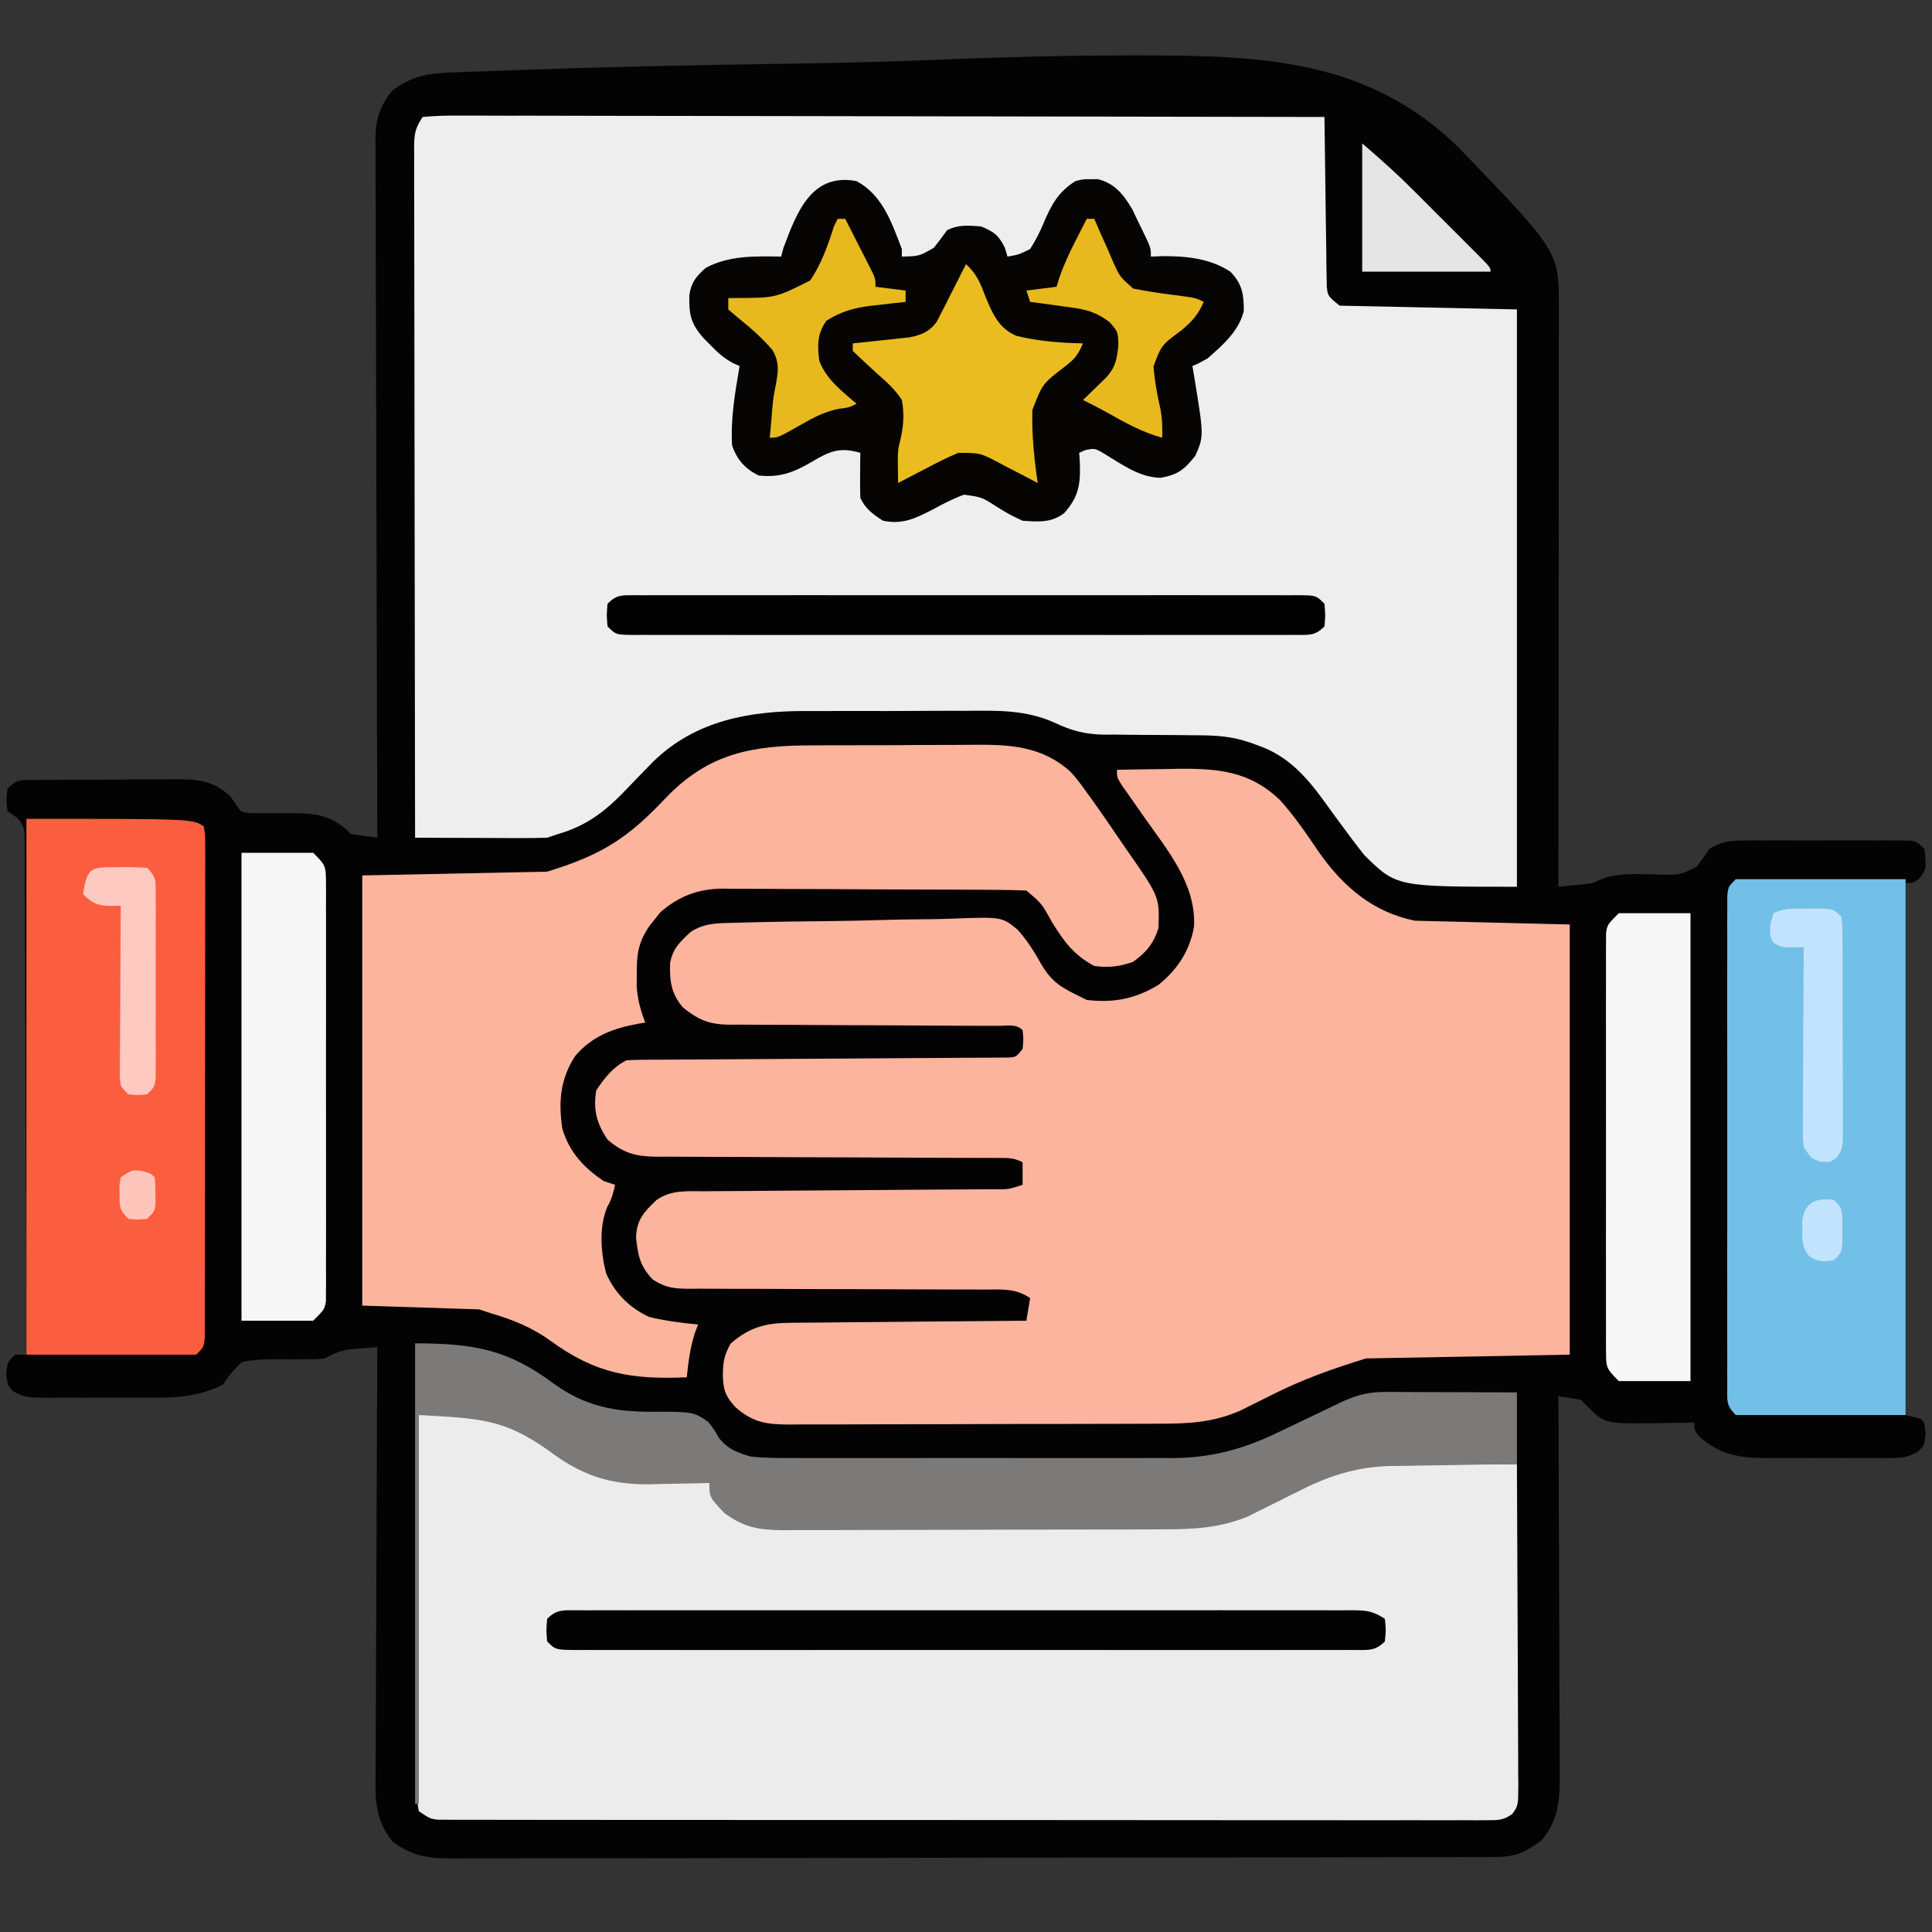 <?xml version="1.0" encoding="UTF-8"?>
<svg version="1.1" xmlns="http://www.w3.org/2000/svg" width="512" height="512">
<rect width="100%" height="100%" fill="#333333" stroke="none"/>
<path d="M0 0 C0.981 -0.041 1.963 -0.082 2.974 -0.124 C6.255 -0.254 9.537 -0.356 12.819 -0.458 C15.177 -0.543 17.536 -0.63 19.894 -0.717 C41.566 -1.487 63.251 -1.905 84.934 -2.237 C87.847 -2.282 90.76 -2.328 93.674 -2.375 C94.397 -2.387 95.121 -2.399 95.867 -2.411 C106.762 -2.591 117.642 -2.939 128.529 -3.38 C145.325 -4.052 162.11 -4.477 178.92 -4.479 C179.596 -4.479 180.271 -4.48 180.967 -4.48 C213.119 -4.467 241.665 -3.616 265.662 19.955 C292.232 47.478 292.232 47.478 292.22 62.152 C292.221 63.135 292.221 63.135 292.223 64.137 C292.224 66.342 292.219 68.547 292.213 70.752 C292.213 72.329 292.213 73.905 292.214 75.482 C292.214 79.771 292.208 84.06 292.201 88.349 C292.195 92.828 292.194 97.307 292.193 101.786 C292.19 110.272 292.182 118.757 292.172 127.243 C292.161 136.902 292.155 146.561 292.15 156.22 C292.14 176.092 292.122 195.965 292.1 215.838 C293.55 215.698 295 215.552 296.449 215.403 C297.661 215.282 297.661 215.282 298.896 215.159 C301.192 214.923 301.192 214.923 303.506 213.791 C308.5 211.956 314.167 212.558 319.44 212.623 C324.428 212.673 324.428 212.673 328.729 210.523 C329.926 209.017 331.018 207.429 332.1 205.838 C335.16 203.851 337.595 203.585 341.204 203.579 C342.218 203.573 343.232 203.566 344.277 203.56 C345.91 203.566 345.91 203.566 347.576 203.572 C348.698 203.57 349.82 203.568 350.975 203.566 C353.344 203.565 355.713 203.569 358.081 203.577 C361.718 203.588 365.354 203.577 368.99 203.564 C371.29 203.566 373.589 203.568 375.889 203.572 C376.982 203.568 378.074 203.564 379.2 203.56 C380.208 203.566 381.216 203.572 382.255 203.579 C383.144 203.58 384.034 203.582 384.95 203.584 C387.1 203.838 387.1 203.838 389.1 205.838 C389.657 211.078 389.657 211.078 387.725 213.713 C386.1 214.838 386.1 214.838 384.1 214.838 C384.1 261.368 384.1 307.898 384.1 355.838 C385.42 356.168 386.74 356.498 388.1 356.838 C389.1 357.838 389.1 357.838 389.412 360.713 C389.1 363.838 389.1 363.838 387.366 365.509 C384.826 366.998 383.451 367.217 380.534 367.226 C379.636 367.235 378.738 367.245 377.813 367.255 C376.367 367.245 376.367 367.245 374.893 367.236 C373.894 367.239 372.895 367.242 371.866 367.245 C369.754 367.247 367.642 367.241 365.529 367.229 C362.31 367.213 359.091 367.229 355.871 367.248 C353.816 367.246 351.761 367.242 349.705 367.236 C348.748 367.242 347.79 367.248 346.804 367.255 C339.985 367.183 335.019 366.308 329.662 361.775 C328.1 359.838 328.1 359.838 328.1 357.838 C326.893 357.861 325.687 357.884 324.444 357.908 C322.829 357.927 321.214 357.945 319.6 357.963 C318.808 357.979 318.017 357.996 317.201 358.013 C304.449 358.118 304.449 358.118 299.975 353.775 C299.047 352.816 299.047 352.816 298.1 351.838 C296.111 351.441 294.11 351.102 292.1 350.838 C292.103 351.393 292.105 351.948 292.108 352.52 C292.175 366.05 292.224 379.58 292.255 393.11 C292.271 399.654 292.292 406.197 292.326 412.74 C292.359 419.055 292.377 425.37 292.384 431.686 C292.39 434.094 292.401 436.503 292.417 438.911 C292.439 442.287 292.442 445.662 292.44 449.037 C292.457 450.528 292.457 450.528 292.473 452.049 C292.445 458.37 291.888 463.6 287.6 468.58 C283.34 471.797 280.502 472.961 275.221 472.972 C274.209 472.976 273.198 472.981 272.155 472.985 C271.04 472.985 269.925 472.985 268.777 472.985 C267.595 472.989 266.413 472.992 265.195 472.996 C261.909 473.005 258.623 473.01 255.337 473.012 C251.795 473.016 248.253 473.026 244.711 473.035 C236.154 473.054 227.598 473.064 219.041 473.073 C215.012 473.078 210.984 473.083 206.955 473.088 C193.564 473.105 180.173 473.12 166.782 473.127 C163.307 473.129 159.832 473.131 156.357 473.133 C155.493 473.133 154.629 473.134 153.739 473.134 C139.744 473.143 125.749 473.168 111.754 473.2 C97.388 473.233 83.022 473.251 68.656 473.255 C60.589 473.257 52.522 473.266 44.455 473.291 C37.586 473.313 30.716 473.321 23.847 473.311 C20.342 473.307 16.837 473.309 13.333 473.328 C9.532 473.346 5.732 473.339 1.931 473.325 C0.825 473.336 -0.281 473.347 -1.42 473.359 C-7.804 473.305 -11.724 472.672 -16.9 468.838 C-21.733 462.842 -21.449 457.14 -21.354 449.66 C-21.355 448.45 -21.355 447.239 -21.356 445.992 C-21.354 442.691 -21.334 439.39 -21.306 436.089 C-21.281 432.632 -21.278 429.175 -21.274 425.719 C-21.261 419.181 -21.228 412.644 -21.188 406.106 C-21.143 398.66 -21.122 391.214 -21.101 383.767 C-21.06 368.457 -20.989 353.148 -20.9 337.838 C-22.484 337.953 -24.067 338.08 -25.65 338.213 C-26.532 338.282 -27.414 338.352 -28.322 338.424 C-30.907 338.839 -32.613 339.613 -34.9 340.838 C-37.294 341.061 -37.294 341.061 -39.928 341.041 C-41.363 341.058 -41.363 341.058 -42.828 341.076 C-44.831 341.084 -46.833 341.076 -48.836 341.053 C-51.637 341.101 -54.168 341.212 -56.9 341.838 C-59.649 344.643 -59.649 344.643 -61.9 347.838 C-68.154 350.833 -73.519 351.281 -80.385 351.236 C-81.363 351.239 -82.341 351.242 -83.348 351.245 C-85.402 351.247 -87.456 351.241 -89.51 351.229 C-92.655 351.213 -95.798 351.229 -98.943 351.248 C-100.944 351.246 -102.946 351.242 -104.947 351.236 C-106.355 351.245 -106.355 351.245 -107.791 351.255 C-114.223 351.185 -114.223 351.185 -117.499 349.504 C-118.9 347.838 -118.9 347.838 -119.275 344.775 C-118.9 341.838 -118.9 341.838 -116.9 339.838 C-115.91 339.838 -114.92 339.838 -113.9 339.838 C-113.937 321.505 -113.997 303.173 -114.084 284.841 C-114.124 276.329 -114.156 267.817 -114.171 259.306 C-114.184 251.888 -114.211 244.471 -114.255 237.054 C-114.277 233.125 -114.293 229.196 -114.292 225.267 C-114.291 221.571 -114.309 217.876 -114.341 214.18 C-114.354 212.173 -114.347 210.166 -114.339 208.159 C-114.36 206.373 -114.36 206.373 -114.381 204.551 C-114.385 203.514 -114.389 202.477 -114.392 201.409 C-115.038 198.139 -116.211 197.64 -118.9 195.838 C-119.275 192.775 -119.275 192.775 -118.9 189.838 C-116.39 187.328 -115.558 187.577 -112.087 187.547 C-111.085 187.534 -110.084 187.522 -109.052 187.508 C-107.965 187.506 -106.879 187.504 -105.76 187.502 C-104.087 187.492 -104.087 187.492 -102.381 187.482 C-100.017 187.471 -97.653 187.467 -95.289 187.467 C-91.679 187.463 -88.069 187.426 -84.459 187.388 C-82.163 187.383 -79.868 187.379 -77.572 187.377 C-75.955 187.355 -75.955 187.355 -74.304 187.333 C-68.338 187.369 -64.525 187.659 -59.9 191.838 C-59.382 192.57 -58.865 193.303 -58.331 194.058 C-57.031 196.059 -57.031 196.059 -54.635 196.32 C-53.334 196.313 -53.334 196.313 -52.006 196.306 C-51.05 196.321 -50.094 196.335 -49.109 196.349 C-47.107 196.342 -45.104 196.334 -43.101 196.326 C-36.487 196.424 -32.694 197.044 -27.9 201.838 C-25.572 202.205 -23.238 202.54 -20.9 202.838 C-20.904 201.86 -20.908 200.882 -20.911 199.874 C-21 176.08 -21.066 152.285 -21.107 128.49 C-21.128 116.983 -21.156 105.477 -21.202 93.97 C-21.242 83.94 -21.268 73.911 -21.277 63.882 C-21.282 58.571 -21.294 53.261 -21.323 47.95 C-21.35 42.951 -21.359 37.952 -21.353 32.952 C-21.354 31.118 -21.362 29.285 -21.377 27.451 C-21.397 24.944 -21.392 22.438 -21.381 19.931 C-21.393 19.208 -21.404 18.485 -21.417 17.74 C-21.356 12.54 -20.235 8.779 -16.9 4.838 C-11.42 0.663 -6.757 0.182 0 0 Z " fill="#040303" transform="translate(120.9,19.162)"/>
<path d="M0 0 C3.169 -0.294 6.142 -0.391 9.314 -0.361 C10.292 -0.363 11.269 -0.366 12.277 -0.369 C15.573 -0.373 18.87 -0.357 22.167 -0.341 C24.521 -0.34 26.876 -0.34 29.231 -0.342 C35.642 -0.343 42.053 -0.325 48.464 -0.304 C54.479 -0.286 60.495 -0.284 66.511 -0.281 C78.428 -0.275 90.345 -0.255 102.263 -0.226 C113.841 -0.199 125.42 -0.178 136.998 -0.165 C138.068 -0.164 138.068 -0.164 139.16 -0.162 C142.738 -0.158 146.317 -0.155 149.896 -0.151 C179.597 -0.12 209.299 -0.067 239 0 C239.006 0.582 239.012 1.164 239.018 1.764 C239.082 7.815 239.166 13.865 239.262 19.916 C239.296 22.175 239.324 24.434 239.346 26.693 C239.38 29.938 239.432 33.182 239.488 36.426 C239.498 37.945 239.498 37.945 239.508 39.494 C239.527 40.435 239.547 41.376 239.568 42.345 C239.579 43.173 239.59 44.002 239.601 44.855 C239.872 47.438 239.872 47.438 243 50 C266.265 50.495 266.265 50.495 290 51 C290 101.49 290 151.98 290 204 C258.094 204 258.094 204 249.625 195.688 C247.378 192.902 245.272 190.016 243.148 187.137 C242.631 186.438 242.113 185.739 241.58 185.019 C240.552 183.624 239.533 182.221 238.526 180.811 C234.003 174.61 229.133 169.323 221.75 166.688 C220.92 166.382 220.09 166.076 219.234 165.762 C214.401 164.114 210.233 163.866 205.16 163.859 C203.356 163.841 201.552 163.821 199.748 163.801 C196.918 163.772 194.088 163.75 191.258 163.75 C188.516 163.746 185.776 163.711 183.035 163.672 C182.21 163.679 181.384 163.686 180.534 163.693 C175.514 163.592 171.972 162.661 167.429 160.497 C159.76 157.082 152.312 157.293 144.098 157.371 C142.487 157.37 140.876 157.368 139.265 157.364 C135.907 157.361 132.55 157.375 129.193 157.403 C124.925 157.437 120.659 157.431 116.391 157.412 C113.07 157.402 109.749 157.411 106.428 157.426 C104.856 157.431 103.284 157.431 101.712 157.424 C86.637 157.386 72.374 159.895 61.143 170.804 C58.384 173.609 55.656 176.442 52.932 179.281 C47.85 184.457 43.049 187.925 36 190 C35.01 190.33 34.02 190.66 33 191 C30.341 191.085 27.709 191.116 25.051 191.098 C24.278 191.096 23.506 191.095 22.71 191.093 C20.244 191.088 17.778 191.075 15.312 191.062 C13.64 191.057 11.967 191.053 10.295 191.049 C6.197 191.038 2.098 191.021 -2 191 C-2.047 166.54 -2.082 142.079 -2.104 117.619 C-2.114 106.262 -2.128 94.905 -2.151 83.549 C-2.171 73.653 -2.184 63.757 -2.188 53.86 C-2.191 48.618 -2.197 43.376 -2.211 38.134 C-2.225 33.204 -2.229 28.273 -2.226 23.343 C-2.227 21.53 -2.231 19.717 -2.238 17.904 C-2.248 15.435 -2.246 12.967 -2.241 10.498 C-2.246 9.775 -2.252 9.052 -2.258 8.308 C-2.236 4.64 -2.094 3.141 0 0 Z " fill="#EEEEEE" transform="translate(112,31)"/>
<path d="M0 0 C4.292 -0.088 8.583 -0.141 12.875 -0.188 C14.079 -0.213 15.283 -0.238 16.523 -0.264 C27.036 -0.349 35.305 0.469 43.137 7.953 C47.088 12.294 50.323 17.132 53.623 21.973 C60.017 31.036 67.928 37.786 79 40 C99.295 40.495 99.295 40.495 120 41 C120 78.62 120 116.24 120 155 C102.18 155.33 84.36 155.66 66 156 C57.059 158.751 49.338 161.485 41.125 165.625 C39.172 166.602 37.216 167.573 35.258 168.539 C34.414 168.964 33.569 169.389 32.7 169.827 C25.507 172.953 19.243 173.297 11.469 173.291 C10.326 173.297 9.184 173.304 8.007 173.311 C4.243 173.33 0.479 173.334 -3.285 173.336 C-5.906 173.342 -8.528 173.349 -11.149 173.356 C-16.637 173.369 -22.125 173.372 -27.614 173.371 C-33.949 173.369 -40.284 173.391 -46.62 173.422 C-52.728 173.451 -58.837 173.459 -64.946 173.457 C-67.539 173.46 -70.133 173.469 -72.726 173.484 C-76.351 173.504 -79.974 173.498 -83.598 173.486 C-84.669 173.497 -85.74 173.508 -86.843 173.52 C-92.893 173.469 -96.382 173.018 -101 169 C-103.781 166.077 -104.431 164.076 -104.438 160.062 C-104.322 156.634 -104.069 155.125 -102.375 152.062 C-97.512 147.839 -93.27 146.625 -86.893 146.568 C-86.209 146.557 -85.526 146.547 -84.821 146.537 C-82.581 146.507 -80.342 146.497 -78.102 146.488 C-76.541 146.471 -74.98 146.453 -73.419 146.434 C-69.326 146.386 -65.232 146.357 -61.139 146.33 C-56.956 146.301 -52.773 146.254 -48.59 146.209 C-40.393 146.123 -32.197 146.056 -24 146 C-23.505 143.03 -23.505 143.03 -23 140 C-26.944 137.371 -30.315 137.723 -34.89 137.745 C-36.254 137.739 -36.254 137.739 -37.645 137.734 C-39.621 137.727 -41.597 137.724 -43.573 137.726 C-46.7 137.727 -49.826 137.714 -52.953 137.697 C-61.844 137.65 -70.735 137.626 -79.626 137.619 C-85.064 137.614 -90.5 137.59 -95.937 137.554 C-98.01 137.544 -100.082 137.542 -102.155 137.547 C-105.054 137.554 -107.952 137.537 -110.851 137.514 C-111.707 137.522 -112.564 137.531 -113.446 137.539 C-117.478 137.483 -119.504 137.314 -122.99 135.108 C-126.362 131.572 -126.901 128.893 -127.438 124.062 C-127.32 119.272 -125.408 117.253 -122 114 C-118.135 111.274 -113.764 111.7 -109.224 111.697 C-107.897 111.684 -107.897 111.684 -106.542 111.671 C-103.619 111.646 -100.697 111.634 -97.773 111.621 C-95.744 111.605 -93.714 111.588 -91.684 111.57 C-86.342 111.524 -81 111.489 -75.658 111.457 C-67.099 111.406 -58.541 111.34 -49.983 111.269 C-46.988 111.246 -43.993 111.23 -40.998 111.214 C-39.171 111.201 -37.344 111.187 -35.517 111.174 C-34.261 111.17 -34.261 111.17 -32.979 111.166 C-28.857 111.232 -28.857 111.232 -25 110 C-25 108.02 -25 106.04 -25 104 C-27.281 102.859 -28.538 102.873 -31.072 102.869 C-31.925 102.865 -32.777 102.861 -33.655 102.857 C-34.592 102.857 -35.53 102.858 -36.495 102.858 C-37.481 102.855 -38.466 102.851 -39.482 102.848 C-41.627 102.84 -43.773 102.835 -45.918 102.831 C-49.314 102.824 -52.71 102.809 -56.106 102.79 C-65.763 102.737 -75.421 102.69 -85.078 102.674 C-90.981 102.664 -96.883 102.635 -102.786 102.593 C-105.036 102.58 -107.287 102.575 -109.537 102.578 C-112.687 102.58 -115.837 102.558 -118.987 102.53 C-120.381 102.54 -120.381 102.54 -121.803 102.55 C-127.351 102.47 -130.631 101.758 -135 98 C-137.898 93.653 -138.818 90.181 -138 85 C-135.876 81.733 -133.52 78.76 -130 77 C-128.624 76.901 -127.243 76.862 -125.863 76.855 C-124.996 76.848 -124.13 76.841 -123.237 76.834 C-121.808 76.83 -121.808 76.83 -120.35 76.826 C-118.847 76.816 -118.847 76.816 -117.314 76.806 C-115.134 76.792 -112.954 76.78 -110.774 76.77 C-107.329 76.754 -103.884 76.731 -100.439 76.705 C-90.642 76.634 -80.845 76.574 -71.047 76.523 C-65.06 76.491 -59.074 76.45 -53.087 76.403 C-50.8 76.387 -48.513 76.375 -46.226 76.366 C-43.034 76.354 -39.842 76.33 -36.65 76.303 C-35.698 76.302 -34.745 76.302 -33.763 76.301 C-32.897 76.291 -32.03 76.282 -31.137 76.272 C-30.005 76.265 -30.005 76.265 -28.849 76.259 C-26.753 76.155 -26.753 76.155 -25 74 C-24.75 71.458 -24.75 71.458 -25 69 C-26.741 67.259 -29.004 67.87 -31.325 67.857 C-32.47 67.857 -32.47 67.857 -33.637 67.858 C-34.838 67.853 -34.838 67.853 -36.062 67.848 C-37.806 67.84 -39.55 67.835 -41.294 67.831 C-44.055 67.824 -46.817 67.809 -49.578 67.79 C-57.432 67.737 -65.287 67.69 -73.141 67.674 C-77.94 67.664 -82.739 67.635 -87.539 67.593 C-89.367 67.58 -91.196 67.575 -93.025 67.578 C-95.589 67.58 -98.152 67.558 -100.716 67.53 C-101.469 67.537 -102.222 67.543 -102.997 67.55 C-108.131 67.459 -111.031 66.212 -115 63 C-118.14 59.337 -118.578 55.904 -118.422 51.219 C-117.687 47.352 -115.86 45.665 -113 43 C-109.341 40.547 -105.532 40.638 -101.269 40.551 C-100.494 40.528 -99.72 40.505 -98.922 40.482 C-90.83 40.261 -82.735 40.166 -74.641 40.08 C-70.806 40.036 -66.975 39.952 -63.142 39.834 C-58.5 39.691 -53.863 39.618 -49.22 39.594 C-47.458 39.573 -45.696 39.528 -43.936 39.459 C-30.487 38.953 -30.487 38.953 -26.31 42.391 C-23.757 45.252 -21.826 48.318 -19.975 51.665 C-17.283 56.211 -14.68 57.743 -10 60 C-9.34 60.33 -8.68 60.66 -8 61 C-0.852 61.824 4.844 60.726 11 57 C16.026 52.979 19.297 47.978 20.422 41.613 C21.059 30.338 13.37 21.28 7.188 12.5 C5.823 10.555 4.462 8.607 3.105 6.656 C2.509 5.809 1.912 4.961 1.298 4.088 C0 2 0 2 0 0 Z " fill="#FDB49E" transform="translate(296,204)"/>
<path d="M0 0 C2.869 -0.053 5.736 -0.091 8.605 -0.121 C9.411 -0.137 10.217 -0.154 11.047 -0.17 C22.656 -0.262 30.821 5.17 39.797 11.914 C48.901 17.843 57.231 17.397 67.797 17.176 C70.999 17.201 73.88 17.274 77 18 C78.616 19.647 79.243 20.902 79.89 23.104 C81.759 26.295 84.65 27.715 88 29 C91.902 29.574 95.758 29.547 99.696 29.518 C101.436 29.528 101.436 29.528 103.212 29.539 C107.04 29.556 110.867 29.545 114.695 29.531 C117.367 29.534 120.039 29.538 122.71 29.543 C128.311 29.55 133.911 29.541 139.511 29.521 C145.954 29.5 152.397 29.507 158.84 29.529 C164.396 29.547 169.952 29.549 175.509 29.539 C178.816 29.533 182.123 29.533 185.431 29.545 C189.13 29.555 192.829 29.54 196.528 29.518 C197.602 29.526 198.675 29.534 199.781 29.542 C212.309 29.404 222.962 24.876 234 19.312 C235.977 18.324 237.956 17.341 239.938 16.363 C241.219 15.718 241.219 15.718 242.527 15.06 C248.069 12.685 253.533 12.867 259.457 12.902 C260.811 12.904 260.811 12.904 262.193 12.907 C265.066 12.912 267.939 12.925 270.812 12.938 C272.765 12.943 274.717 12.947 276.67 12.951 C281.447 12.962 286.223 12.979 291 13 C291.069 24.813 291.123 36.626 291.155 48.439 C291.171 53.924 291.192 59.409 291.226 64.894 C291.259 70.185 291.277 75.476 291.285 80.767 C291.29 82.788 291.301 84.809 291.317 86.83 C291.339 89.655 291.342 92.48 291.341 95.306 C291.357 96.566 291.357 96.566 291.373 97.852 C291.343 103.519 291.343 103.519 289.778 105.715 C287.451 107.396 286.048 107.375 283.188 107.375 C282.191 107.382 281.195 107.389 280.167 107.397 C279.069 107.389 277.971 107.382 276.84 107.374 C275.675 107.378 274.511 107.382 273.312 107.386 C270.075 107.394 266.838 107.389 263.601 107.378 C260.112 107.369 256.623 107.377 253.135 107.383 C246.298 107.393 239.461 107.386 232.625 107.374 C224.668 107.361 216.712 107.362 208.755 107.364 C194.561 107.367 180.367 107.356 166.173 107.336 C152.391 107.317 138.609 107.31 124.827 107.316 C109.829 107.322 94.832 107.322 79.835 107.31 C78.236 107.309 76.638 107.308 75.04 107.307 C74.253 107.306 73.467 107.305 72.656 107.305 C67.106 107.301 61.556 107.301 56.006 107.303 C49.245 107.305 42.485 107.3 35.724 107.286 C32.272 107.278 28.821 107.274 25.369 107.279 C21.633 107.282 17.897 107.273 14.16 107.261 C13.062 107.264 11.964 107.268 10.833 107.272 C9.836 107.266 8.839 107.26 7.812 107.254 C6.949 107.254 6.086 107.253 5.197 107.252 C3 107 3 107 0 105 C-0.369 103.114 -0.369 103.114 -0.361 100.773 C-0.365 99.887 -0.369 99.001 -0.373 98.088 C-0.362 97.113 -0.352 96.138 -0.341 95.134 C-0.341 94.11 -0.341 93.085 -0.342 92.03 C-0.34 88.632 -0.316 85.234 -0.293 81.836 C-0.287 79.485 -0.283 77.133 -0.28 74.782 C-0.269 68.584 -0.239 62.386 -0.206 56.189 C-0.175 49.868 -0.162 43.547 -0.146 37.227 C-0.114 24.818 -0.063 12.409 0 0 Z " fill="#ECECEC" transform="translate(111,375)"/>
<path d="M0 0 C1.6 -0.007 3.2 -0.015 4.8 -0.023 C8.141 -0.036 11.481 -0.038 14.823 -0.032 C19.08 -0.026 23.337 -0.057 27.595 -0.097 C30.895 -0.123 34.196 -0.126 37.496 -0.122 C39.065 -0.124 40.634 -0.134 42.202 -0.152 C51.923 -0.25 60.612 0.109 68.198 7.01 C69.814 8.729 71.141 10.541 72.504 12.469 C73.206 13.44 73.908 14.412 74.631 15.413 C76.663 18.258 78.637 21.139 80.592 24.038 C81.409 25.244 82.235 26.444 83.068 27.639 C91.804 40.172 91.804 40.172 91.504 48.469 C90.207 52.506 88.214 54.98 84.691 57.406 C80.961 58.65 78.413 58.957 74.504 58.469 C69.038 55.544 66.412 51.904 63.254 46.781 C60.577 41.914 60.577 41.914 56.504 38.469 C53.8 38.355 51.122 38.301 48.417 38.292 C47.581 38.285 46.745 38.279 45.884 38.272 C43.109 38.252 40.334 38.24 37.559 38.23 C36.137 38.224 36.137 38.224 34.686 38.218 C29.665 38.197 24.643 38.183 19.622 38.174 C14.444 38.163 9.266 38.128 4.088 38.088 C0.1 38.062 -3.887 38.054 -7.875 38.05 C-9.783 38.045 -11.691 38.034 -13.599 38.015 C-16.278 37.991 -18.955 37.992 -21.633 37.999 C-22.415 37.986 -23.197 37.973 -24.002 37.96 C-30.453 38.02 -35.647 39.961 -40.52 44.25 C-40.966 44.817 -41.412 45.384 -41.871 45.969 C-42.333 46.536 -42.794 47.103 -43.27 47.688 C-46.255 52.024 -46.769 55.013 -46.746 60.344 C-46.751 61.537 -46.756 62.731 -46.762 63.961 C-46.497 67.451 -45.75 70.215 -44.496 73.469 C-45.331 73.598 -45.331 73.598 -46.184 73.73 C-52.972 74.98 -58.553 76.983 -63.105 82.375 C-67.022 88.447 -67.518 94.401 -66.496 101.469 C-64.725 107.689 -60.81 111.906 -55.496 115.469 C-54.011 115.964 -54.011 115.964 -52.496 116.469 C-52.952 118.598 -53.413 120.326 -54.512 122.219 C-56.817 127.487 -56.279 134.4 -54.879 139.887 C-52.553 145.208 -48.729 148.987 -43.496 151.469 C-39.185 152.496 -34.908 153.079 -30.496 153.469 C-30.805 154.294 -31.115 155.119 -31.434 155.969 C-32.615 159.86 -33.078 163.43 -33.496 167.469 C-48.09 168.085 -57.592 166.586 -69.639 157.766 C-74.618 154.186 -79.653 152.179 -85.496 150.469 C-86.486 150.139 -87.476 149.809 -88.496 149.469 C-98.726 149.139 -108.956 148.809 -119.496 148.469 C-119.496 110.849 -119.496 73.229 -119.496 34.469 C-103.326 34.139 -87.156 33.809 -70.496 33.469 C-55.768 28.937 -49.116 24.569 -39.075 13.938 C-27.606 1.979 -15.999 -0.009 0 0 Z " fill="#FDB49D" transform="translate(215.496,197.531)"/>
<path d="M0 0 C6.905 3.729 9.281 10.932 12 18 C12 18.66 12 19.32 12 20 C16.631 19.89 16.631 19.89 20.508 17.633 C21.715 16.122 22.861 14.563 24 13 C27.064 11.468 29.617 11.771 33 12 C36.441 13.453 37.666 14.316 39.312 17.688 C39.539 18.451 39.766 19.214 40 20 C42.921 19.503 42.921 19.503 46 18 C47.463 15.651 48.523 13.645 49.562 11.125 C51.602 6.312 53.439 2.853 58 0 C60.062 -0.531 60.062 -0.531 62 -0.5 C62.959 -0.515 62.959 -0.515 63.938 -0.531 C68.466 0.635 70.692 3.485 73.02 7.383 C73.63 8.624 74.227 9.872 74.812 11.125 C75.124 11.758 75.435 12.391 75.756 13.043 C78 17.689 78 17.689 78 20 C79.114 19.959 80.228 19.918 81.375 19.875 C87.682 19.897 93.714 20.507 99.062 24 C102.213 27.252 102.632 29.986 102.617 34.41 C101.35 39.727 97.004 43.493 93 47 C90.703 48.285 90.703 48.285 89 49 C89.217 50.268 89.217 50.268 89.438 51.562 C92.063 67.608 92.063 67.608 89.75 72.812 C86.834 76.458 85.26 77.771 80.562 78.625 C75.005 78.489 70.575 75.243 65.953 72.434 C63.182 70.76 63.182 70.76 60.609 71.285 C59.813 71.639 59.813 71.639 59 72 C59.046 72.652 59.093 73.305 59.141 73.977 C59.384 79.868 59.126 83.416 55 88 C51.571 90.601 48.186 90.29 44 90 C40.648 88.434 40.648 88.434 37.375 86.438 C33.208 83.742 33.208 83.742 28.469 83.094 C25.522 84.175 22.876 85.551 20.125 87.062 C15.543 89.396 12.226 91.067 7 90 C4.247 88.204 2.474 86.947 1 84 C0.929 81.959 0.916 79.917 0.938 77.875 C0.947 76.779 0.956 75.684 0.965 74.555 C0.976 73.712 0.988 72.869 1 72 C-3.565 70.728 -6.013 71.121 -10.162 73.4 C-10.748 73.743 -11.334 74.085 -11.938 74.438 C-16.709 77.212 -20.367 78.633 -26 78 C-29.54 76.216 -31.737 73.789 -33 70 C-33.397 62.851 -32.201 56.035 -31 49 C-31.585 48.741 -32.17 48.482 -32.773 48.215 C-35.158 46.914 -36.732 45.501 -38.625 43.562 C-39.215 42.966 -39.806 42.369 -40.414 41.754 C-43.962 37.831 -44.44 35.307 -44.316 30.223 C-43.836 26.85 -42.509 25.238 -40 23 C-33.853 19.677 -26.808 19.881 -20 20 C-19.794 19.237 -19.587 18.474 -19.375 17.688 C-15.837 8.2 -11.895 -2.282 0 0 Z " fill="#060503" transform="translate(227,48)"/>
<path d="M0 0 C14.85 0 29.7 0 45 0 C45 46.86 45 93.72 45 142 C30.15 142 15.3 142 0 142 C-2.633 139.367 -2.251 138.208 -2.254 134.534 C-2.26 133.373 -2.265 132.212 -2.271 131.016 C-2.267 129.736 -2.263 128.456 -2.259 127.137 C-2.261 125.78 -2.265 124.423 -2.269 123.067 C-2.279 119.377 -2.275 115.687 -2.269 111.997 C-2.264 108.141 -2.268 104.285 -2.271 100.428 C-2.275 93.952 -2.27 87.476 -2.261 80.999 C-2.25 73.504 -2.253 66.01 -2.264 58.515 C-2.273 52.088 -2.275 45.661 -2.27 39.233 C-2.266 35.391 -2.266 31.549 -2.273 27.707 C-2.278 24.096 -2.274 20.485 -2.263 16.873 C-2.259 14.91 -2.265 12.947 -2.271 10.984 C-2.265 9.823 -2.26 8.662 -2.254 7.466 C-2.253 5.946 -2.253 5.946 -2.252 4.396 C-2 2 -2 2 0 0 Z " fill="#72C0E7" transform="translate(460,233)"/>
<path d="M0 0 C44 0 44 0 47 2 C47.375 4.396 47.375 4.396 47.374 7.466 C47.385 9.208 47.385 9.208 47.395 10.984 C47.388 12.264 47.38 13.544 47.372 14.863 C47.375 16.22 47.378 17.577 47.383 18.933 C47.393 22.623 47.383 26.313 47.37 30.003 C47.359 33.859 47.363 37.715 47.365 41.572 C47.366 48.048 47.355 54.524 47.336 61.001 C47.315 68.496 47.312 75.99 47.318 83.485 C47.323 90.686 47.318 97.886 47.307 105.087 C47.302 108.156 47.301 111.224 47.303 114.293 C47.305 117.904 47.297 121.515 47.281 125.127 C47.275 127.09 47.278 129.053 47.282 131.016 C47.272 132.757 47.272 132.757 47.261 134.534 C47.259 135.547 47.257 136.56 47.254 137.604 C47 140 47 140 45 142 C30.15 142 15.3 142 0 142 C0 95.14 0 48.28 0 0 Z " fill="#FB5E3E" transform="translate(7,217)"/>
<path d="M0 0 C15.966 0 24.892 1.781 37.027 10.879 C45.08 16.625 52.835 18.156 62.548 18.125 C73.688 18.127 73.688 18.127 77.605 20.734 C79.312 22.875 79.312 22.875 80.488 24.992 C82.731 27.972 85.504 29.021 89 30 C92.911 30.427 96.796 30.41 100.728 30.388 C101.891 30.393 103.055 30.399 104.253 30.404 C108.091 30.417 111.928 30.409 115.766 30.398 C118.442 30.4 121.119 30.403 123.795 30.407 C129.404 30.413 135.012 30.405 140.621 30.391 C147.08 30.375 153.539 30.38 159.998 30.397 C165.564 30.41 171.13 30.412 176.697 30.404 C180.012 30.4 183.327 30.4 186.642 30.409 C190.347 30.417 194.051 30.405 197.755 30.388 C198.836 30.394 199.917 30.4 201.03 30.407 C210.761 30.326 219.314 28.091 228.059 23.898 C228.655 23.617 229.251 23.335 229.866 23.044 C231.727 22.163 233.583 21.27 235.438 20.375 C237.318 19.475 239.2 18.578 241.084 17.684 C242.775 16.881 244.463 16.071 246.15 15.259 C249.869 13.616 252.976 12.873 257.034 12.886 C258.205 12.887 258.205 12.887 259.399 12.887 C260.232 12.892 261.064 12.897 261.922 12.902 C262.782 12.904 263.642 12.905 264.528 12.907 C267.269 12.912 270.009 12.925 272.75 12.938 C274.611 12.943 276.471 12.947 278.332 12.951 C282.888 12.961 287.444 12.981 292 13 C292 19.27 292 25.54 292 32 C287.734 32.056 287.734 32.056 283.383 32.113 C280.599 32.16 277.816 32.211 275.032 32.262 C273.112 32.296 271.192 32.324 269.271 32.346 C266.496 32.38 263.721 32.433 260.945 32.488 C260.1 32.495 259.255 32.501 258.384 32.508 C250.085 32.708 242.685 34.904 235.273 38.629 C234.304 39.107 233.335 39.584 232.336 40.076 C231.359 40.567 230.382 41.057 229.375 41.562 C227.407 42.55 225.436 43.531 223.461 44.504 C222.603 44.935 221.745 45.366 220.861 45.811 C213.249 48.975 206.24 49.297 198.095 49.291 C196.925 49.297 195.755 49.304 194.55 49.311 C190.698 49.33 186.847 49.334 182.996 49.336 C180.99 49.341 178.985 49.346 176.979 49.351 C170.681 49.367 164.383 49.372 158.084 49.371 C151.6 49.369 145.117 49.391 138.633 49.422 C133.051 49.448 127.469 49.459 121.886 49.458 C118.559 49.457 115.232 49.465 111.904 49.484 C108.194 49.504 104.485 49.498 100.775 49.486 C99.681 49.497 98.588 49.508 97.461 49.52 C91.073 49.467 87.198 48.796 82 45 C78 40.795 78 40.795 78 37 C77.265 37.021 76.53 37.042 75.772 37.063 C72.39 37.147 69.008 37.199 65.625 37.25 C64.469 37.284 63.312 37.317 62.121 37.352 C51.429 37.472 43.974 34.877 35.5 28.5 C23.588 19.985 17.117 19.895 1 19 C1 52.99 1 86.98 1 122 C0.67 122 0.34 122 0 122 C0 81.74 0 41.48 0 0 Z " fill="#7B7A79" transform="translate(110,356)"/>
<path d="M0 0 C6.27 0 12.54 0 19 0 C19 40.92 19 81.84 19 124 C12.73 124 6.46 124 0 124 C-3.293 120.707 -3.375 120.494 -3.381 116.18 C-3.389 115.187 -3.398 114.194 -3.407 113.172 C-3.401 112.084 -3.394 110.996 -3.388 109.875 C-3.393 108.728 -3.399 107.582 -3.404 106.401 C-3.417 102.6 -3.409 98.8 -3.398 95 C-3.4 92.366 -3.403 89.732 -3.407 87.098 C-3.413 81.573 -3.405 76.048 -3.391 70.523 C-3.375 64.135 -3.38 57.746 -3.397 51.357 C-3.412 45.213 -3.41 39.069 -3.401 32.925 C-3.399 30.31 -3.402 27.694 -3.409 25.079 C-3.416 21.427 -3.405 17.776 -3.388 14.125 C-3.394 13.037 -3.4 11.949 -3.407 10.828 C-3.398 9.836 -3.39 8.843 -3.381 7.82 C-3.38 6.957 -3.379 6.093 -3.378 5.204 C-3 3 -3 3 0 0 Z " fill="#F7F7F7" transform="translate(429,242)"/>
<path d="M0 0 C6.27 0 12.54 0 19 0 C22.293 3.293 22.375 3.506 22.381 7.82 C22.389 8.813 22.398 9.806 22.407 10.828 C22.401 11.916 22.394 13.004 22.388 14.125 C22.393 15.272 22.399 16.418 22.404 17.599 C22.417 21.4 22.409 25.2 22.398 29 C22.4 31.634 22.403 34.268 22.407 36.902 C22.413 42.427 22.405 47.952 22.391 53.477 C22.375 59.865 22.38 66.254 22.397 72.643 C22.412 78.787 22.41 84.931 22.401 91.075 C22.399 93.69 22.402 96.306 22.409 98.921 C22.416 102.573 22.405 106.224 22.388 109.875 C22.397 111.507 22.397 111.507 22.407 113.172 C22.398 114.164 22.39 115.157 22.381 116.18 C22.38 117.043 22.379 117.907 22.378 118.796 C22 121 22 121 19 124 C12.73 124 6.46 124 0 124 C0 83.08 0 42.16 0 0 Z " fill="#F6F6F6" transform="translate(64,226)"/>
<path d="M0 0 C1.255 0.007 1.255 0.007 2.535 0.014 C3.42 0.01 4.306 0.007 5.219 0.004 C8.204 -0.004 11.19 0.002 14.176 0.009 C16.309 0.006 18.442 0.002 20.576 -0.002 C26.383 -0.011 32.191 -0.007 37.999 -0.001 C44.066 0.004 50.133 -0.001 56.2 -0.004 C66.392 -0.008 76.583 -0.003 86.775 0.007 C98.569 0.018 110.364 0.014 122.159 0.003 C132.271 -0.006 142.383 -0.007 152.495 -0.002 C158.541 0.001 164.587 0.001 170.633 -0.005 C176.317 -0.011 182 -0.007 187.684 0.005 C189.775 0.007 191.865 0.007 193.955 0.002 C196.8 -0.003 199.645 0.004 202.491 0.014 C203.325 0.009 204.159 0.005 205.019 0 C208.895 0.027 210.775 0.067 214.076 2.267 C214.389 5.267 214.389 5.267 214.076 8.267 C211.473 10.871 209.668 10.511 206.122 10.535 C205.281 10.531 204.44 10.526 203.573 10.521 C202.237 10.526 202.237 10.526 200.875 10.531 C197.873 10.539 194.871 10.533 191.869 10.526 C189.724 10.529 187.58 10.533 185.435 10.537 C179.596 10.546 173.757 10.542 167.919 10.536 C161.82 10.531 155.722 10.536 149.624 10.539 C139.381 10.543 129.138 10.538 118.896 10.528 C107.038 10.517 95.181 10.521 83.324 10.532 C73.16 10.541 62.996 10.542 52.832 10.537 C46.755 10.534 40.677 10.533 34.599 10.54 C28.887 10.546 23.174 10.542 17.461 10.53 C15.359 10.528 13.258 10.528 11.156 10.533 C8.297 10.538 5.438 10.531 2.579 10.521 C1.318 10.528 1.318 10.528 0.031 10.535 C-5.695 10.496 -5.695 10.496 -7.924 8.267 C-8.174 5.267 -8.174 5.267 -7.924 2.267 C-5.326 -0.33 -3.539 0.024 0 0 Z " fill="#030303" transform="translate(152.924,426.733)"/>
<path d="M0 0 C1.075 0.007 1.075 0.007 2.171 0.014 C2.931 0.01 3.691 0.007 4.474 0.004 C7.033 -0.004 9.593 0.002 12.152 0.009 C13.982 0.006 15.812 0.002 17.641 -0.002 C22.62 -0.011 27.599 -0.007 32.579 -0.001 C37.78 0.004 42.982 -0.001 48.183 -0.004 C56.919 -0.008 65.655 -0.003 74.392 0.007 C84.504 0.018 94.616 0.014 104.728 0.003 C113.398 -0.006 122.067 -0.007 130.736 -0.002 C135.919 0.001 141.103 0.001 146.286 -0.005 C151.158 -0.011 156.03 -0.007 160.903 0.005 C162.695 0.007 164.487 0.007 166.28 0.002 C168.718 -0.003 171.156 0.004 173.595 0.014 C174.311 0.009 175.028 0.005 175.766 0 C180.655 0.039 180.655 0.039 182.883 2.267 C183.133 5.267 183.133 5.267 182.883 8.267 C180.436 10.715 179.106 10.508 175.766 10.535 C175.049 10.531 174.333 10.526 173.595 10.521 C172.835 10.525 172.075 10.528 171.292 10.531 C168.732 10.539 166.173 10.533 163.613 10.526 C161.784 10.529 159.954 10.533 158.125 10.537 C153.146 10.546 148.166 10.542 143.187 10.536 C137.986 10.531 132.784 10.536 127.583 10.539 C118.847 10.543 110.11 10.538 101.374 10.528 C91.262 10.517 81.15 10.521 71.038 10.532 C62.368 10.541 53.699 10.542 45.03 10.537 C39.847 10.534 34.663 10.533 29.48 10.54 C24.608 10.546 19.735 10.542 14.863 10.53 C13.071 10.528 11.279 10.528 9.486 10.533 C7.048 10.538 4.61 10.531 2.171 10.521 C1.455 10.526 0.738 10.53 0 10.535 C-4.889 10.496 -4.889 10.496 -7.117 8.267 C-7.367 5.267 -7.367 5.267 -7.117 2.267 C-4.67 -0.18 -3.34 0.027 0 0 Z " fill="#000000" transform="translate(168.117,157.733)"/>
<path d="M0 0 C2.799 2.536 3.752 4.927 5.094 8.447 C6.955 12.975 8.615 16.984 13.329 18.992 C19.126 20.44 25.039 20.87 31 21 C29.703 23.909 28.98 25.016 26.363 27.023 C20.252 31.694 20.252 31.694 17.586 38.663 C17.397 45.153 18.073 51.582 19 58 C17.355 57.134 17.355 57.134 15.676 56.25 C14.222 55.499 12.767 54.749 11.312 54 C10.231 53.428 10.231 53.428 9.127 52.844 C3.831 50.026 3.831 50.026 -2 50 C-4.864 51.166 -7.581 52.555 -10.312 54 C-11.053 54.382 -11.794 54.763 -12.557 55.156 C-14.376 56.095 -16.189 57.046 -18 58 C-18.125 49.493 -18.125 49.493 -17.523 47.122 C-16.592 43.345 -16.263 39.842 -17 36 C-18.774 33.223 -21.018 31.207 -23.5 29.062 C-25.697 27.069 -27.856 25.052 -30 23 C-30 22.34 -30 21.68 -30 21 C-28.819 20.879 -27.638 20.758 -26.422 20.633 C-24.865 20.464 -23.307 20.295 -21.75 20.125 C-20.973 20.046 -20.195 19.968 -19.395 19.887 C-18.64 19.803 -17.886 19.719 -17.109 19.633 C-16.418 19.559 -15.727 19.486 -15.015 19.411 C-11.796 18.755 -9.665 17.929 -7.72 15.212 C-7.364 14.511 -7.008 13.809 -6.641 13.086 C-6.247 12.325 -5.854 11.565 -5.449 10.781 C-5.053 9.987 -4.658 9.193 -4.25 8.375 C-3.839 7.573 -3.428 6.771 -3.004 5.945 C-1.992 3.969 -0.991 1.987 0 0 Z " fill="#EBBC1F" transform="translate(256,70)"/>
<path d="M0 0 C0.66 0 1.32 0 2 0 C3.338 2.623 4.671 5.248 6 7.875 C6.572 8.995 6.572 8.995 7.156 10.137 C7.698 11.21 7.698 11.21 8.25 12.305 C8.585 12.965 8.92 13.624 9.266 14.304 C10 16 10 16 10 18 C12.64 18.33 15.28 18.66 18 19 C18 19.99 18 20.98 18 22 C16.987 22.11 15.974 22.219 14.93 22.332 C13.578 22.492 12.226 22.652 10.875 22.812 C10.21 22.883 9.545 22.953 8.859 23.025 C4.36 23.577 0.833 24.56 -3 27 C-5.438 30.444 -5.405 33.468 -4.891 37.539 C-3.111 42.457 1.11 45.676 5 49 C3 50 3 50 0.297 50.34 C-3.573 51.115 -6.328 52.611 -9.75 54.562 C-15.809 58 -15.809 58 -18 58 C-17.855 56.375 -17.709 54.75 -17.562 53.125 C-17.481 52.121 -17.4 51.117 -17.316 50.082 C-17 47 -17 47 -16.465 44.324 C-15.775 40.598 -15.343 38.139 -17.285 34.773 C-20.044 31.536 -23.13 28.846 -26.438 26.188 C-27.706 25.105 -27.706 25.105 -29 24 C-29 23.01 -29 22.02 -29 21 C-28.436 20.993 -27.872 20.986 -27.291 20.979 C-16.496 20.963 -16.496 20.963 -7.284 16.32 C-4.301 11.902 -2.61 7.05 -1 2 C-0.67 1.34 -0.34 0.68 0 0 Z " fill="#E8B91E" transform="translate(222,58)"/>
<path d="M0 0 C0.66 0 1.32 0 2 0 C2.779 1.806 2.779 1.806 3.574 3.648 C4.278 5.224 4.982 6.8 5.688 8.375 C6.027 9.169 6.367 9.963 6.717 10.781 C8.701 15.301 8.701 15.301 12.32 18.473 C15.604 19.119 18.866 19.646 22.188 20.062 C28.801 20.9 28.801 20.9 31 22 C29.574 25.362 27.857 27.237 25.062 29.562 C19.844 33.409 19.844 33.409 17.688 39.062 C18.001 43.018 18.675 46.71 19.562 50.57 C20.018 53.097 20.073 55.438 20 58 C14.753 56.582 10.295 54.075 5.586 51.438 C3.415 50.23 1.232 49.09 -1 48 C-0.434 47.457 0.132 46.915 0.715 46.355 C1.448 45.64 2.182 44.925 2.938 44.188 C3.668 43.48 4.399 42.772 5.152 42.043 C7.637 39.296 7.968 37.285 8.375 33.625 C8.306 29.948 8.306 29.948 6.059 27.387 C2.036 24.248 -1.345 23.803 -6.312 23.188 C-7.148 23.067 -7.984 22.946 -8.846 22.822 C-10.895 22.53 -12.947 22.262 -15 22 C-15.33 21.01 -15.66 20.02 -16 19 C-12.04 18.505 -12.04 18.505 -8 18 C-7.734 17.141 -7.469 16.283 -7.195 15.398 C-5.99 11.971 -4.528 8.858 -2.875 5.625 C-2.336 4.565 -1.797 3.506 -1.242 2.414 C-0.832 1.617 -0.422 0.821 0 0 Z " fill="#E8B91E" transform="translate(288,58)"/>
<path d="M0 0 C1.887 -0.021 1.887 -0.021 3.812 -0.043 C7 0.188 7 0.188 9 2.188 C9.261 4.762 9.261 4.762 9.275 8.058 C9.289 9.906 9.289 9.906 9.304 11.79 C9.303 13.14 9.302 14.49 9.301 15.84 C9.305 17.22 9.309 18.6 9.314 19.98 C9.321 22.874 9.321 25.768 9.316 28.663 C9.31 32.373 9.327 36.083 9.35 39.793 C9.365 42.644 9.366 45.495 9.363 48.345 C9.363 49.713 9.368 51.081 9.378 52.449 C9.391 54.362 9.382 56.275 9.372 58.187 C9.373 59.276 9.374 60.365 9.374 61.486 C9 64.188 9 64.188 7.637 66.07 C6 67.188 6 67.188 3.438 67.062 C1 66.188 1 66.188 -1 63.188 C-1.241 60.815 -1.241 60.815 -1.227 57.982 C-1.227 56.39 -1.227 56.39 -1.227 54.767 C-1.216 53.623 -1.206 52.479 -1.195 51.301 C-1.192 50.129 -1.19 48.956 -1.187 47.749 C-1.176 43.999 -1.15 40.25 -1.125 36.5 C-1.115 33.96 -1.106 31.421 -1.098 28.881 C-1.076 22.65 -1.042 16.419 -1 10.188 C-1.95 10.211 -2.9 10.234 -3.879 10.258 C-7 10.188 -7 10.188 -8.938 9.062 C-10 7.188 -10 7.188 -9.812 4.062 C-9.544 3.114 -9.276 2.165 -9 1.188 C-6.03 -0.298 -3.302 0.017 0 0 Z " fill="#C2E3FE" transform="translate(479,240.812)"/>
<path d="M0 0 C0.694 -0.012 1.388 -0.024 2.104 -0.037 C3.925 -0.042 5.745 0.066 7.562 0.188 C10.171 2.796 9.815 3.891 9.821 7.523 C9.828 8.638 9.834 9.753 9.84 10.901 C9.836 12.109 9.832 13.318 9.828 14.562 C9.83 15.798 9.832 17.033 9.834 18.306 C9.836 21.593 9.828 24.88 9.816 28.168 C9.813 30.185 9.816 32.203 9.823 34.221 C9.836 38.085 9.834 41.948 9.828 45.812 C9.832 47.021 9.836 48.229 9.84 49.474 C9.834 50.589 9.828 51.703 9.821 52.852 C9.819 54.328 9.819 54.328 9.816 55.834 C9.562 58.188 9.562 58.188 7.562 60.188 C5.062 60.438 5.062 60.438 2.562 60.188 C0.562 58.188 0.562 58.188 0.322 56.125 C0.326 55.276 0.331 54.428 0.335 53.554 C0.336 52.593 0.336 51.633 0.336 50.643 C0.346 49.603 0.357 48.563 0.367 47.492 C0.37 46.43 0.373 45.367 0.376 44.272 C0.387 40.869 0.412 37.466 0.438 34.062 C0.448 31.759 0.457 29.456 0.465 27.152 C0.487 21.497 0.52 15.842 0.562 10.188 C-0.849 10.234 -0.849 10.234 -2.289 10.281 C-5.801 10.177 -6.91 9.521 -9.438 7.188 C-8.327 -0.271 -7.175 0.007 0 0 Z " fill="#FEC9C0" transform="translate(31.438,229.812)"/>
<path d="M0 0 C4.72 4.045 9.219 8.07 13.59 12.457 C14.179 13.045 14.769 13.634 15.376 14.24 C16.606 15.47 17.836 16.701 19.064 17.933 C20.953 19.828 22.849 21.718 24.744 23.607 C25.943 24.807 27.142 26.007 28.34 27.207 C28.908 27.774 29.477 28.34 30.063 28.924 C34 32.885 34 32.885 34 34 C22.78 34 11.56 34 0 34 C0 22.78 0 11.56 0 0 Z " fill="#E5E5E5" transform="translate(361,38)"/>
<path d="M0 0 C2 2 2 2 2.266 4.75 C2.26 5.822 2.255 6.895 2.25 8 C2.255 9.072 2.26 10.145 2.266 11.25 C2 14 2 14 0 16 C-2.786 16.357 -4.337 16.489 -6.637 14.793 C-8.433 12.431 -8.401 10.943 -8.375 8 C-8.383 7.134 -8.39 6.268 -8.398 5.375 C-7.568 0.427 -4.682 -0.6 0 0 Z " fill="#C1E3FE" transform="translate(486,318)"/>
<path d="M0 0 C2.375 0.688 2.375 0.688 3.375 1.688 C3.543 3.684 3.543 3.684 3.562 6.125 C3.577 6.928 3.591 7.731 3.605 8.559 C3.375 10.688 3.375 10.688 1.375 12.688 C-1.125 12.938 -1.125 12.938 -3.625 12.688 C-6.05 10.262 -5.921 9.515 -5.938 6.188 C-5.954 5.393 -5.971 4.599 -5.988 3.781 C-5.808 2.745 -5.808 2.745 -5.625 1.688 C-2.625 -0.312 -2.625 -0.312 0 0 Z " fill="#FEC5BA" transform="translate(37.625,310.312)"/>
</svg>
